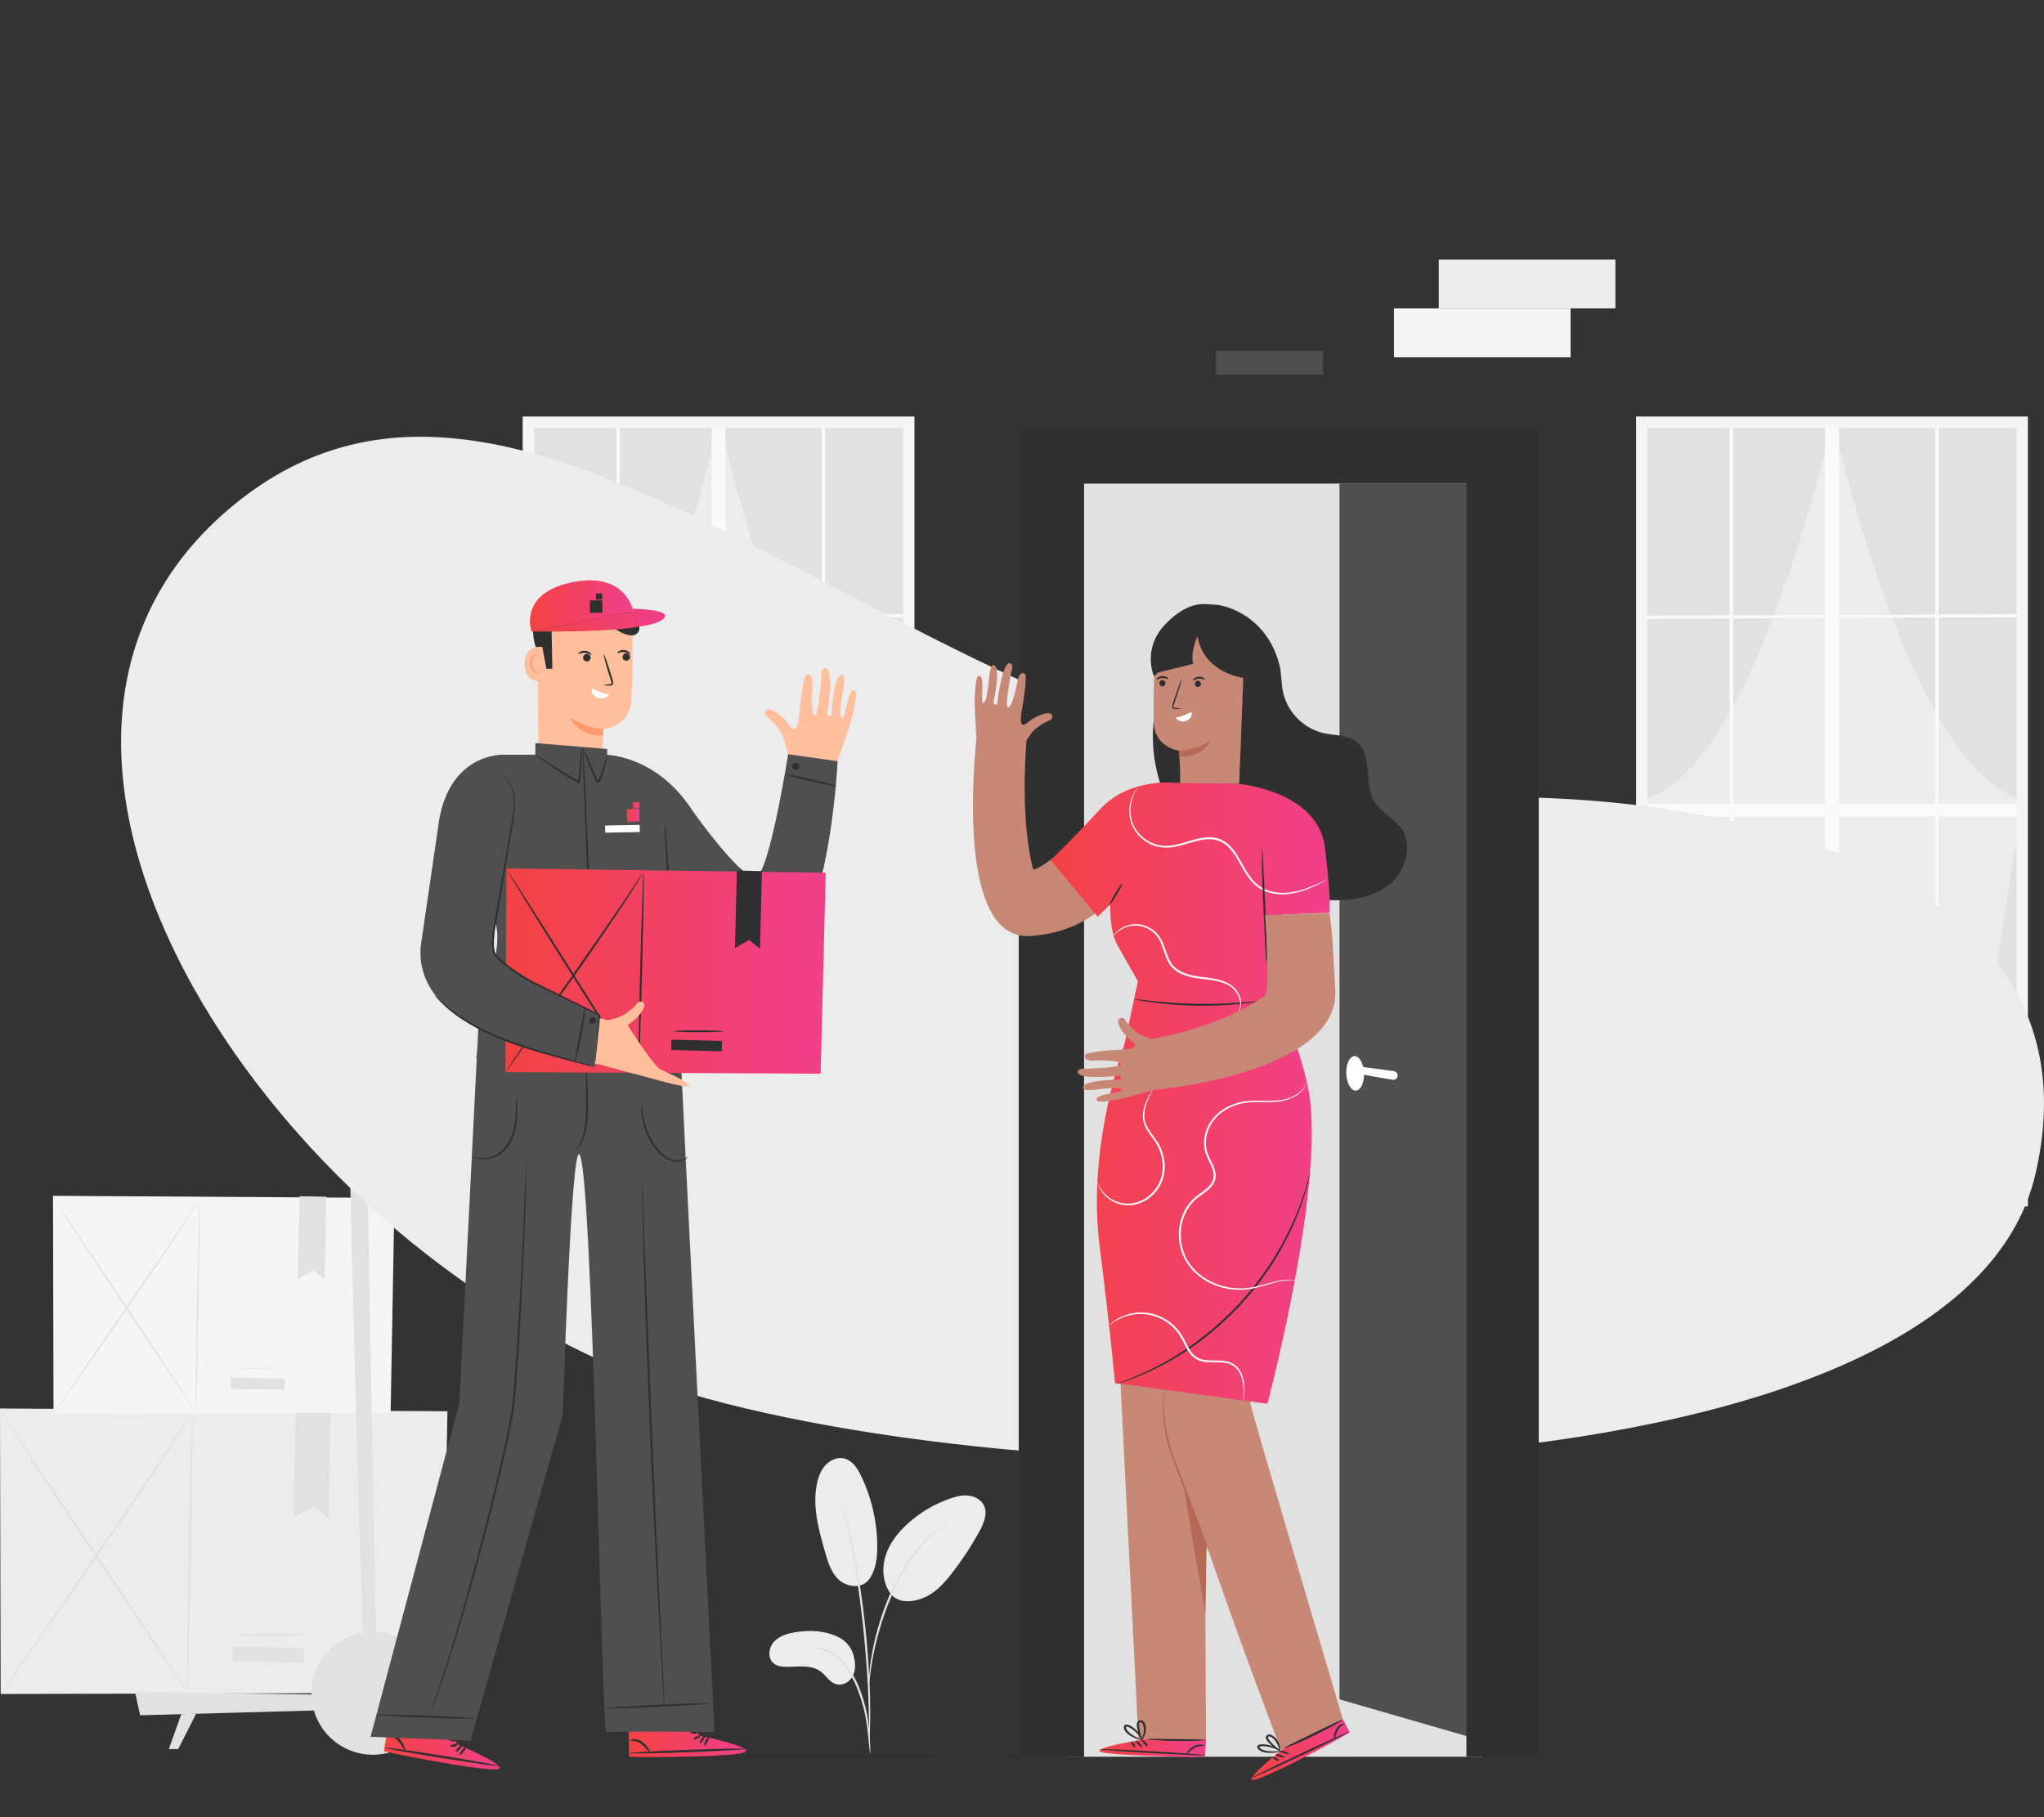 <svg width="441" height="392" viewBox="0 0 441 392" fill="none" xmlns="http://www.w3.org/2000/svg">
<rect x="0" y="0" width="441" height="392" fill="#333333" stroke="none"/>
<path d="M96.537 304.433L95.448 365.199L0.144 365.422L0 303.841L96.537 304.433Z" fill="#ECECEC"/>
<path d="M40.388 365.25C40.264 365.248 40.408 351.684 40.708 334.957C41.008 318.224 41.352 304.666 41.475 304.668C41.598 304.671 41.455 318.232 41.155 334.965C40.855 351.692 40.512 365.252 40.388 365.25Z" fill="#E1E1E1"/>
<path d="M0.145 365.42C0.132 365.411 0.266 365.191 0.532 364.781C0.823 364.341 1.217 363.746 1.712 362.999C2.779 361.428 4.284 359.218 6.132 356.501C9.919 351.006 15.11 343.473 20.844 335.151C26.591 326.811 31.759 319.24 35.446 313.725C37.289 310.967 38.753 308.717 39.761 307.161C40.241 306.404 40.623 305.802 40.905 305.357C41.171 304.947 41.316 304.736 41.33 304.744C41.343 304.751 41.224 304.978 40.983 305.404C40.718 305.861 40.36 306.476 39.909 307.252C38.945 308.84 37.521 311.118 35.709 313.899C32.089 319.463 26.96 327.065 21.212 335.405C15.468 343.743 10.211 351.254 6.392 356.681C4.495 359.365 2.951 361.547 1.854 363.098C1.331 363.826 0.915 364.404 0.606 364.832C0.317 365.226 0.158 365.429 0.145 365.42Z" fill="#E1E1E1"/>
<path d="M40.389 365.25C40.376 365.259 40.225 365.052 39.951 364.653C39.658 364.218 39.264 363.631 38.768 362.894C37.728 361.323 36.264 359.112 34.464 356.396C30.782 350.896 25.734 343.357 20.159 335.029C14.552 326.693 9.524 319.114 5.957 313.581C4.173 310.816 2.742 308.571 1.771 307.006C1.305 306.249 0.935 305.648 0.66 305.2C0.41 304.786 0.285 304.564 0.298 304.555C0.311 304.546 0.461 304.752 0.735 305.153C1.028 305.588 1.422 306.173 1.917 306.912C2.958 308.481 4.423 310.692 6.222 313.408C9.904 318.908 14.952 326.448 20.53 334.779C26.134 343.112 31.161 350.69 34.729 356.223C36.513 358.988 37.945 361.235 38.915 362.799C39.381 363.556 39.752 364.157 40.027 364.604C40.277 365.02 40.402 365.242 40.389 365.25Z" fill="#E1E1E1"/>
<path d="M50.215 358.368L65.514 358.643L65.57 355.508L50.271 355.233L50.215 358.368Z" fill="#E1E1E1"/>
<path d="M51.008 352.69C51.007 352.566 54.358 352.446 58.492 352.423C62.627 352.399 65.98 352.479 65.98 352.603C65.981 352.726 62.631 352.846 58.495 352.871C54.361 352.894 51.008 352.813 51.008 352.69Z" fill="#E1E1E1"/>
<path d="M71.348 304.085L70.928 327.543L67.627 324.919L63.344 327.407L63.764 303.95L71.348 304.085Z" fill="#E1E1E1"/>
<path d="M85.112 258.412L84.28 304.787L11.548 304.957L11.438 257.961L85.112 258.412Z" fill="#F5F5F5"/>
<path d="M42.253 304.826C42.158 304.825 42.267 294.472 42.496 281.707C42.726 268.937 42.987 258.59 43.081 258.593C43.176 258.594 43.066 268.944 42.838 281.713C42.609 294.478 42.347 304.828 42.253 304.826Z" fill="#E1E1E1"/>
<path d="M11.544 304.957C11.534 304.95 11.635 304.782 11.838 304.469C12.06 304.133 12.361 303.68 12.739 303.109C13.554 301.911 14.702 300.224 16.112 298.149C19.002 293.956 22.963 288.207 27.34 281.857C31.726 275.492 35.67 269.714 38.483 265.504C39.89 263.4 41.008 261.683 41.777 260.495C42.143 259.918 42.434 259.459 42.65 259.119C42.853 258.806 42.964 258.645 42.974 258.65C42.984 258.657 42.893 258.83 42.709 259.154C42.506 259.503 42.234 259.974 41.889 260.565C41.154 261.776 40.067 263.515 38.684 265.637C35.921 269.884 32.008 275.685 27.621 282.05C23.237 288.414 19.225 294.146 16.311 298.287C14.863 300.336 13.685 302.001 12.848 303.185C12.448 303.74 12.13 304.181 11.895 304.508C11.674 304.808 11.553 304.963 11.544 304.957Z" fill="#E1E1E1"/>
<path d="M42.257 304.826C42.247 304.832 42.132 304.675 41.922 304.37C41.699 304.038 41.399 303.591 41.021 303.027C40.227 301.829 39.109 300.141 37.735 298.069C34.925 293.871 31.073 288.118 26.818 281.762C22.54 275.401 18.703 269.617 15.979 265.395C14.618 263.284 13.526 261.569 12.785 260.376C12.429 259.798 12.147 259.339 11.937 258.999C11.746 258.682 11.651 258.512 11.661 258.505C11.671 258.499 11.786 258.656 11.995 258.962C12.217 259.294 12.519 259.741 12.897 260.304C13.69 261.503 14.809 263.189 16.182 265.263C18.992 269.459 22.845 275.213 27.102 281.572C31.378 287.93 35.215 293.714 37.937 297.936C39.299 300.046 40.391 301.762 41.132 302.955C41.488 303.533 41.771 303.992 41.981 304.333C42.172 304.65 42.267 304.819 42.257 304.826Z" fill="#E1E1E1"/>
<path d="M49.758 299.574L61.434 299.783L61.477 297.391L49.801 297.181L49.758 299.574Z" fill="#E1E1E1"/>
<path d="M50.359 295.24C50.359 295.146 52.916 295.054 56.071 295.036C59.227 295.018 61.786 295.08 61.786 295.174C61.787 295.268 59.23 295.359 56.074 295.378C52.919 295.396 50.359 295.334 50.359 295.24Z" fill="#ECECEC"/>
<path d="M70.398 258.148L70.076 276.049L67.558 274.047L64.289 275.945L64.61 258.043L70.398 258.148Z" fill="#E1E1E1"/>
<path d="M92.994 361.042C91.201 355.715 86.351 352.293 81.059 352.043L78.827 229.169H89.567V231.003H91.59V226.605H78.779H78.504H74.897C74.897 226.605 76.885 317.272 78.332 352.202C77.623 352.317 76.914 352.476 76.211 352.713C70.596 354.605 67.086 359.896 67.194 365.525L29.141 365.016L30.228 370.019L67.739 368.987C67.79 369.159 67.828 369.332 67.885 369.505C70.221 376.441 77.735 380.171 84.668 377.834C91.603 375.497 95.33 367.979 92.994 361.042Z" fill="#E1E1E1"/>
<path d="M36.426 377.307H38.441L42.319 369.686L39.112 369.775L36.426 377.307Z" fill="#E1E1E1"/>
<path d="M348.529 66.537H310.422V56H348.529V66.537Z" fill="#ECECEC"/>
<path d="M99.838 136.035H61.73V125.498H99.838V136.035Z" fill="#ECECEC"/>
<path d="M381.107 289.607H343V279.07H381.107V289.607Z" fill="#ECECEC"/>
<path d="M338.857 77.074H300.75V66.537H338.857V77.074Z" fill="#F5F5F5"/>
<path d="M83.787 148.264H45.68V137.726H83.787V148.264Z" fill="#F5F5F5"/>
<path d="M356.853 300.48H329.477V289.943H356.853V300.48Z" fill="#F5F5F5"/>
<path d="M196.085 259.021H113.992V91.067H196.085V259.021Z" fill="#ECECEC"/>
<path d="M155.038 91.067C155.038 91.067 138.207 167.257 113.992 172.462C113.992 172.462 123.775 225.903 124.662 259.021H113.992V91.067H155.038Z" fill="#E1E1E1"/>
<path d="M155.32 91.067C155.32 91.067 172.151 167.257 196.366 172.462C196.366 172.462 186.583 225.903 185.696 259.021H196.366V91.067H155.32Z" fill="#E1E1E1"/>
<path d="M156.536 259.021H153.543V90.748H156.536V259.021Z" fill="#FAFAFA"/>
<path d="M133.717 259.021H132.98V90.748H133.717V259.021Z" fill="#FAFAFA"/>
<path d="M178.03 259.021H177.293V90.748H178.03V259.021Z" fill="#FAFAFA"/>
<path d="M196.084 132.473V133.147L113.992 133.484V132.811L196.084 132.473Z" fill="#FAFAFA"/>
<path d="M196.084 216.033V216.693L113.992 217.023V216.363L196.084 216.033Z" fill="#FAFAFA"/>
<path d="M196.085 176.158H113.992V173.357H196.085V176.158Z" fill="#FAFAFA"/>
<path d="M115.208 257.803H194.866V92.284H115.208V257.803ZM197.3 260.238H112.773V89.849H197.3V260.238Z" fill="#F5F5F5"/>
<path d="M436.303 259.021H354.211V91.067H436.303V259.021Z" fill="#ECECEC"/>
<path d="M395.257 91.067C395.257 91.067 378.425 167.257 354.211 172.462C354.211 172.462 363.994 225.903 364.88 259.021H354.211V91.067H395.257Z" fill="#E1E1E1"/>
<path d="M395.535 91.067C395.535 91.067 412.366 167.257 436.581 172.462C436.581 172.462 426.798 225.903 425.912 259.021H436.581V91.067H395.535Z" fill="#E1E1E1"/>
<path d="M396.758 259.021H393.766V90.748H396.758V259.021Z" fill="#FAFAFA"/>
<path d="M373.932 259.021H373.195V90.748H373.932V259.021Z" fill="#FAFAFA"/>
<path d="M418.252 259.021H417.516V90.748H418.252V259.021Z" fill="#FAFAFA"/>
<path d="M436.303 132.473V133.147L354.211 133.484V132.811L436.303 132.473Z" fill="#FAFAFA"/>
<path d="M436.303 216.033V216.693L354.211 217.023V216.363L436.303 216.033Z" fill="#FAFAFA"/>
<path d="M436.303 176.158H354.211V173.357H436.303V176.158Z" fill="#FAFAFA"/>
<path d="M355.431 257.803H435.088V92.284H355.431V257.803ZM437.522 260.238H352.996V89.849H437.522V260.238Z" fill="#F5F5F5"/>
<path d="M181.049 353.241C178.182 351.76 174.805 351.567 171.622 352.094C169.911 352.378 168.128 352.888 166.965 354.174C165.8 355.459 165.58 357.722 166.916 358.826C167.712 359.483 168.821 359.583 169.853 359.572C172.345 359.542 175.11 359.103 177.102 360.603C178.237 361.459 178.993 362.882 180.352 363.304C181.68 363.715 183.18 362.931 183.884 361.73C184.588 360.53 184.613 359.031 184.284 357.679C184.284 357.679 183.938 354.731 181.049 353.241Z" fill="#ECECEC"/>
<path d="M187.618 340.552C185.864 343.057 182.457 342.227 180.876 340.698C179.296 339.169 178.628 336.952 178.02 334.838C176.631 330.009 175.23 324.942 176.263 320.024C176.572 318.553 177.122 317.088 178.154 315.996C179.187 314.905 180.775 314.257 182.227 314.641C183.946 315.095 185.013 316.778 185.785 318.38C188.054 323.088 189.256 328.308 189.274 333.535C189.282 335.976 188.994 338.536 187.618 340.552Z" fill="#ECECEC"/>
<path d="M192.436 344.146C190.533 341.886 190.171 338.588 191.018 335.756C191.865 332.925 193.779 330.516 195.985 328.549C198.571 326.242 201.611 324.448 204.879 323.298C206.165 322.846 207.522 322.489 208.879 322.618C210.236 322.749 211.603 323.442 212.235 324.65C213.172 326.437 212.274 328.602 211.303 330.37C209.593 333.484 207.638 336.463 205.462 339.27C203.711 341.528 201.705 343.757 199.037 344.776C196.369 345.797 193.597 345.678 192.182 343.826" fill="#ECECEC"/>
<path d="M187.736 378.348C187.703 378.35 187.65 377.944 187.578 377.209C187.497 376.38 187.396 375.34 187.275 374.102C187.131 372.794 186.94 371.239 186.576 369.544C186.214 367.854 185.648 366.023 184.921 364.166C184.168 362.319 183.249 360.641 182.175 359.299C181.109 357.95 179.869 356.974 178.704 356.412C177.543 355.838 176.501 355.605 175.781 355.501C175.056 355.427 174.648 355.369 174.648 355.337C174.648 355.304 175.056 355.299 175.801 355.319C176.541 355.368 177.625 355.556 178.849 356.112C180.077 356.658 181.393 357.649 182.511 359.024C183.638 360.395 184.59 362.11 185.357 363.99C186.096 365.88 186.654 367.731 187.001 369.457C187.346 371.18 187.502 372.753 187.606 374.072C187.704 375.391 187.742 376.46 187.76 377.198C187.777 377.937 187.768 378.346 187.736 378.348Z" fill="#E1E1E1"/>
<path d="M187.517 375.957C187.501 375.956 187.491 375.774 187.486 375.428C187.487 375.031 187.489 374.531 187.49 373.918C187.494 372.606 187.494 370.709 187.423 368.366C187.308 363.682 186.905 357.213 186.126 350.103C185.341 342.992 184.301 336.595 183.354 332.005C183.129 330.854 182.903 329.819 182.691 328.913C182.488 328.005 182.316 327.221 182.148 326.586C182.006 325.99 181.888 325.504 181.795 325.118C181.72 324.781 181.688 324.601 181.703 324.597C181.719 324.592 181.782 324.763 181.887 325.093C182.002 325.472 182.147 325.951 182.325 326.54C182.52 327.168 182.719 327.946 182.946 328.851C183.184 329.754 183.432 330.787 183.678 331.935C184.711 336.52 185.806 342.924 186.592 350.052C187.373 357.176 187.724 363.663 187.755 368.361C187.783 370.709 187.734 372.61 187.673 373.922C187.636 374.536 187.606 375.036 187.581 375.433C187.555 375.777 187.533 375.958 187.517 375.957Z" fill="#E1E1E1"/>
<path d="M187.486 363.445C187.454 363.444 187.459 362.884 187.497 361.868C187.555 360.854 187.695 359.388 187.98 357.592C188.282 355.801 188.706 353.674 189.37 351.362C190.002 349.044 190.87 346.539 191.973 343.991C194.133 338.866 197.067 334.675 199.62 332.079C200.218 331.391 200.885 330.893 201.418 330.407C201.694 330.174 201.938 329.94 202.187 329.757C202.437 329.584 202.669 329.424 202.885 329.275C203.724 328.7 204.195 328.397 204.213 328.424C204.288 328.527 202.331 329.679 199.86 332.309C197.399 334.934 194.547 339.096 192.404 344.179C191.311 346.704 190.437 349.185 189.786 351.482C189.103 353.77 188.65 355.875 188.307 357.649C187.982 359.427 187.793 360.877 187.679 361.882C187.586 362.888 187.518 363.447 187.486 363.445Z" fill="#E1E1E1"/>
<path d="M49.376 109.817C117.327 52.039 203.819 173.458 320.761 171.973C376.31 171.267 453.975 189.351 439.151 253.278C422.693 324.253 231.976 325.033 148.644 300.6C65.311 276.169 -14.715 164.314 49.376 109.817Z" fill="#ECECEC"/>
<path d="M424.827 378.965C424.827 379.082 333.08 379.176 219.931 379.176C106.743 379.176 15.016 379.082 15.016 378.965C15.016 378.848 106.743 378.753 219.931 378.753C333.08 378.753 424.827 378.848 424.827 378.965Z" fill="#303030"/>
<path d="M98.386 376.149L99.708 367.882L84.92 365.414L82.82 377.755L83.728 377.969C87.769 378.887 104.385 382.072 107.256 381.663C110.459 381.206 98.386 376.149 98.386 376.149Z" fill="url(#paint0_linear_1236_4077)"/>
<path d="M107.723 380.962C107.701 381.101 102.145 380.328 95.316 379.234C88.484 378.14 82.966 377.141 82.988 377.002C83.01 376.863 88.565 377.636 95.397 378.731C102.226 379.824 107.745 380.824 107.723 380.962Z" fill="#303030"/>
<path d="M98.377 377.878C98.266 377.794 98.439 377.375 98.826 376.995C99.213 376.613 99.636 376.446 99.717 376.559C99.801 376.675 99.54 377.006 99.184 377.358C98.826 377.708 98.49 377.963 98.377 377.878Z" fill="#303030"/>
<path d="M99.229 378.574C99.108 378.506 99.253 378.026 99.627 377.559C99.999 377.088 100.434 376.839 100.528 376.941C100.624 377.046 100.371 377.438 100.025 377.876C99.677 378.31 99.352 378.646 99.229 378.574Z" fill="#303030"/>
<path d="M87.458 377.662C87.394 377.692 87.208 377.441 86.946 377.025C86.682 376.613 86.342 376.035 85.856 375.516C85.375 374.999 84.805 374.687 84.366 374.559C83.926 374.427 83.619 374.45 83.606 374.373C83.588 374.315 83.897 374.153 84.435 374.205C84.966 374.254 85.678 374.572 86.227 375.166C86.774 375.754 87.079 376.399 87.268 376.862C87.452 377.328 87.521 377.631 87.458 377.662Z" fill="#303030"/>
<path d="M98.666 376.331C98.72 376.459 98.421 376.706 97.973 376.793C97.525 376.882 97.155 376.766 97.156 376.627C97.157 376.484 97.483 376.372 97.874 376.294C98.267 376.216 98.613 376.199 98.666 376.331Z" fill="#303030"/>
<path d="M98.564 375.495C98.555 375.636 98.142 375.691 97.64 375.618C97.14 375.545 96.76 375.374 96.791 375.237C96.823 375.099 97.236 375.044 97.715 375.114C98.192 375.184 98.573 375.355 98.564 375.495Z" fill="#303030"/>
<path d="M150.713 374.365L150.404 366L135.418 366.454L135.756 378.967L136.687 379.002C140.83 379.116 157.747 379.01 160.485 378.05C163.538 376.98 150.713 374.365 150.713 374.365Z" fill="url(#paint1_linear_1236_4077)"/>
<path d="M160.811 377.27C160.816 377.41 155.216 377.731 148.304 377.987C141.39 378.242 135.783 378.335 135.777 378.194C135.772 378.054 141.371 377.732 148.285 377.477C155.198 377.222 160.805 377.129 160.811 377.27Z" fill="#303030"/>
<path d="M151.04 376.062C150.914 376.002 151.003 375.557 151.309 375.109C151.614 374.659 151.997 374.414 152.098 374.508C152.203 374.605 152.011 374.981 151.73 375.396C151.448 375.809 151.167 376.125 151.04 376.062Z" fill="#303030"/>
<path d="M152.016 376.578C151.883 376.534 151.932 376.036 152.208 375.504C152.481 374.97 152.86 374.642 152.972 374.724C153.088 374.808 152.915 375.242 152.661 375.738C152.404 376.232 152.15 376.625 152.016 376.578Z" fill="#303030"/>
<path d="M140.287 377.973C140.23 378.016 139.999 377.805 139.661 377.449C139.322 377.095 138.875 376.594 138.299 376.18C137.727 375.765 137.107 375.571 136.651 375.531C136.194 375.487 135.898 375.569 135.869 375.496C135.841 375.443 136.111 375.223 136.65 375.171C137.181 375.114 137.94 375.289 138.594 375.765C139.245 376.235 139.67 376.809 139.944 377.225C140.215 377.647 140.342 377.932 140.287 377.973Z" fill="#303030"/>
<path d="M151.027 374.488C151.104 374.604 150.858 374.904 150.436 375.076C150.014 375.25 149.628 375.209 149.603 375.073C149.576 374.933 149.873 374.759 150.243 374.605C150.613 374.453 150.948 374.37 151.027 374.488Z" fill="#303030"/>
<path d="M150.762 373.689C150.781 373.828 150.386 373.963 149.881 373.988C149.375 374.013 148.969 373.92 148.973 373.779C148.978 373.638 149.373 373.504 149.855 373.48C150.338 373.456 150.743 373.549 150.762 373.689Z" fill="#303030"/>
<path d="M171.036 166.189L170.194 163.465C170.194 163.465 169.948 161.743 168.871 158.86C168.591 158.113 168.182 157.419 167.672 156.802C167.054 156.054 166.194 155.093 165.564 154.709C164.785 154.235 164.959 153.069 165.773 153.001C166.586 152.934 168.764 154.188 170.435 156.615C172.107 159.042 172.419 154.468 172.563 152.805C172.707 151.141 173.391 146.02 173.935 145.672C174.734 145.163 175.445 145.944 175.263 147.601C175.08 149.278 174.886 154.275 175.764 154.331C176.629 154.386 177.245 145.904 177.245 145.904C177.245 145.904 177.085 144.062 178.101 144.093C179.935 144.149 178.619 153.1 178.473 153.949C178.372 154.539 179.325 154.635 179.401 153.994C179.478 153.336 179.819 145.513 181.686 145.552C183.119 145.581 180.672 152.928 181.498 154.613C182.324 156.297 182.786 148.837 184.155 148.922C184.664 148.954 185.042 149.049 184.162 153.279C183.26 157.611 178.908 168.898 178.908 168.898L170.939 166.049" fill="#FFBF9D"/>
<path d="M116.215 163.949L129.7 164.947C129.881 163.386 130.143 157.321 130.143 157.321C130.143 157.321 135.774 156.797 136.187 151.221C136.6 145.646 136.424 132.773 136.424 132.773C130.139 129.598 122.628 130.075 116.796 134.02L115.93 134.605L116.215 163.949Z" fill="#FFBF9D"/>
<path d="M134.55 142.286C134.238 141.965 134.244 141.451 134.566 141.138C134.886 140.825 135.4 140.831 135.712 141.153C136.026 141.474 136.019 141.987 135.698 142.301C135.377 142.613 134.864 142.608 134.55 142.286Z" fill="#303030"/>
<path d="M135.98 141.093C135.887 141.184 135.365 140.73 134.597 140.679C133.831 140.616 133.247 140.99 133.168 140.886C133.129 140.839 133.228 140.67 133.482 140.501C133.732 140.331 134.154 140.179 134.632 140.214C135.11 140.25 135.504 140.462 135.726 140.666C135.953 140.872 136.025 141.054 135.98 141.093Z" fill="#303030"/>
<path d="M127.083 141.217C127.45 141.475 127.537 141.982 127.28 142.349C127.022 142.715 126.516 142.804 126.15 142.545C125.783 142.287 125.694 141.781 125.953 141.414C126.211 141.047 126.716 140.96 127.083 141.217Z" fill="#303030"/>
<path d="M127.593 141.256C127.5 141.347 126.978 140.892 126.211 140.841C125.444 140.778 124.86 141.152 124.782 141.049C124.743 141.001 124.841 140.833 125.096 140.663C125.346 140.493 125.767 140.341 126.245 140.376C126.724 140.412 127.117 140.625 127.339 140.829C127.567 141.034 127.639 141.216 127.593 141.256Z" fill="#303030"/>
<path d="M130.285 147.787C130.284 147.729 130.765 147.664 131.544 147.605C131.745 147.596 131.91 147.562 131.934 147.45C131.979 147.328 131.913 147.107 131.826 146.862C131.661 146.343 131.492 145.815 131.316 145.262C130.613 142.985 130.135 141.113 130.247 141.078C130.359 141.044 131.017 142.861 131.719 145.137C131.885 145.694 132.043 146.225 132.198 146.746C132.258 146.984 132.381 147.263 132.257 147.584C132.192 147.745 132.029 147.855 131.895 147.881C131.762 147.913 131.648 147.906 131.552 147.905C130.771 147.886 130.287 147.846 130.285 147.787Z" fill="#303030"/>
<path d="M127.737 148.481C126.966 147.955 129.868 149.788 131.437 149.808C131.437 149.808 130.452 151.187 128.88 150.499C127.248 149.785 127.737 148.481 127.737 148.481Z" fill="white"/>
<path d="M130.159 157.24C130.159 157.24 126.617 157.309 123.016 154.724C123.016 154.724 124.487 158.846 130.083 158.687L130.159 157.24Z" fill="#FF9A6C"/>
<path d="M116.01 140.299L116.688 144.299L119.172 144.251L119.012 135.918C119.012 135.918 128.862 136.675 129.989 132.732C129.989 132.732 132.883 137.092 136.502 137.073C136.502 137.073 139.656 136.752 136.654 132.363C132.032 125.604 115.577 131.034 115.577 131.034C115.577 131.034 115.018 132.398 114.98 134.867C114.912 139.152 116.01 140.299 116.01 140.299Z" fill="#303030"/>
<path d="M114.69 136.234L136.644 131.879C136.644 131.879 135.082 123.099 123.24 125.65C111.709 128.134 114.69 136.234 114.69 136.234Z" fill="url(#paint2_linear_1236_4077)"/>
<path d="M114.695 136.236C115.002 136.175 141.523 136.8 143.413 133.13C144.315 131.378 136.471 131.33 136.471 131.33L136.649 131.88L114.695 136.236Z" fill="url(#paint3_linear_1236_4077)"/>
<g opacity="0.2">
<g opacity="0.2">
<path opacity="0.2" d="M114.703 136.236C115.01 136.175 141.531 136.8 143.421 133.13C144.323 131.378 136.478 131.33 136.478 131.33L136.657 131.88L114.703 136.236Z" fill="#303030"/>
</g>
</g>
<path d="M116.998 139.558C116.877 139.513 112.86 138.99 113.24 143.736C113.619 148.481 118.284 146.528 118.282 146.392C118.279 146.255 116.998 139.558 116.998 139.558Z" fill="#FFBF9D"/>
<path d="M116.698 144.841C116.676 144.827 116.62 144.906 116.486 144.981C116.354 145.054 116.124 145.115 115.869 145.043C115.353 144.9 114.868 144.137 114.776 143.284C114.73 142.853 114.787 142.434 114.913 142.081C115.03 141.723 115.235 141.462 115.484 141.397C115.73 141.319 115.921 141.456 115.989 141.585C116.064 141.712 116.041 141.81 116.067 141.815C116.081 141.827 116.162 141.728 116.108 141.534C116.082 141.442 116.017 141.335 115.898 141.253C115.777 141.169 115.605 141.135 115.431 141.168C115.068 141.223 114.765 141.585 114.627 141.973C114.468 142.363 114.394 142.835 114.446 143.319C114.553 144.273 115.114 145.128 115.815 145.271C116.156 145.331 116.427 145.209 116.561 145.085C116.698 144.956 116.715 144.848 116.698 144.841Z" fill="#FF9A6C"/>
<path d="M129.98 132.168L127.293 132.219L127.242 129.531L129.929 129.48L129.98 132.168Z" fill="#303030"/>
<path d="M129.931 129.335L128.588 129.361L128.562 128.018L129.905 127.992L129.931 129.335Z" fill="#303030"/>
<path d="M170.042 162.698C170.042 162.698 165.899 189.102 162.975 189.241C159.639 189.399 149.384 174.845 149.384 174.845L149.383 174.846C142.823 164.712 134.158 163.073 131.001 162.822L131.021 161.57L115.504 160.298C115.504 160.298 115.529 161.634 115.494 162.8L108.627 162.809C108.627 162.809 96.32 162.247 94.475 178.783L103.323 185.78L106.949 199.282C108.055 203.403 106.369 208.664 104.515 217.909C103.803 217.74 103.406 217.646 103.406 217.646L102.936 226.96C102.872 227.398 102.808 227.839 102.745 228.291L102.869 228.29L99.116 302.649L79.949 374.67L101.526 375.477L121.423 305.207C121.423 305.207 123.147 249.026 124.899 248.992C127.849 248.935 129.733 373.968 130.858 373.688C131.985 373.407 154.151 373.632 154.151 373.632C154.151 373.632 146.812 227.965 146.865 227.961L144.962 200.387L144.239 192.416C148.451 198.342 156.402 207.597 164.917 207.433C178.769 207.165 180.715 164.203 180.715 164.203L170.042 162.698Z" fill="#4F4F4F"/>
<path d="M124.106 248.434C124.039 248.384 124.77 247.6 125.392 246.038C126.04 244.489 126.411 242.172 126.439 239.595C126.435 237.069 126.432 234.785 126.428 232.968C126.439 231.27 126.475 230.219 126.533 230.218C126.591 230.218 126.661 231.266 126.727 232.963C126.779 234.663 126.886 237 126.862 239.604C126.833 240.906 126.739 242.151 126.536 243.268C126.333 244.386 126.023 245.371 125.667 246.155C125.324 246.948 124.908 247.516 124.626 247.901C124.311 248.265 124.128 248.453 124.106 248.434Z" fill="#303030"/>
<path d="M111.375 236.634C111.404 236.634 111.443 236.905 111.488 237.397C111.531 237.89 111.58 238.604 111.597 239.491C111.613 241.237 111.55 243.811 110.245 246.273C109.595 247.486 108.693 248.503 107.669 249.142C106.646 249.784 105.564 250.056 104.662 250.09C103.754 250.121 103.029 249.932 102.57 249.73C102.109 249.528 101.896 249.343 101.907 249.327C101.932 249.236 102.9 249.928 104.644 249.792C105.497 249.722 106.51 249.434 107.458 248.815C108.406 248.199 109.252 247.232 109.873 246.073C111.122 243.723 111.239 241.224 111.299 239.49C111.332 237.732 111.308 236.636 111.375 236.634Z" fill="#303030"/>
<path d="M148.42 249.566C148.436 249.58 148.287 249.805 147.887 250.071C147.489 250.329 146.813 250.598 145.947 250.577C145.082 250.577 144.063 250.217 143.162 249.539C142.25 248.865 141.438 247.925 140.721 246.86C139.274 244.715 138.654 242.401 138.478 240.74C138.388 239.905 138.399 239.224 138.424 238.758C138.462 238.29 138.502 238.035 138.531 238.038C138.605 238.04 138.53 239.072 138.774 240.701C139.022 242.317 139.67 244.546 141.071 246.625C141.767 247.658 142.55 248.577 143.395 249.228C144.239 249.884 145.159 250.241 145.96 250.279C146.763 250.335 147.405 250.129 147.806 249.928C148.208 249.72 148.395 249.539 148.42 249.566Z" fill="#303030"/>
<path d="M102.515 370.696C102.511 370.813 97.729 370.734 91.834 370.52C85.939 370.306 81.163 370.037 81.168 369.921C81.172 369.804 85.953 369.883 91.85 370.098C97.743 370.311 102.519 370.579 102.515 370.696Z" fill="#303030"/>
<path d="M153.376 367.447C153.378 367.475 153.059 367.518 152.479 367.57C151.807 367.62 150.987 367.68 150.021 367.75C147.945 367.884 145.074 368.039 141.902 368.186C138.728 368.332 135.855 368.44 133.775 368.497C132.807 368.514 131.985 368.531 131.311 368.543C130.729 368.544 130.407 368.531 130.406 368.502C130.405 368.473 130.726 368.431 131.307 368.378C131.978 368.329 132.799 368.269 133.765 368.199C135.842 368.065 138.711 367.909 141.882 367.763C145.052 367.617 147.923 367.509 150.003 367.452C150.972 367.434 151.794 367.418 152.468 367.406C153.051 367.405 153.374 367.418 153.376 367.447Z" fill="#303030"/>
<path d="M113.571 250.152C113.578 250.152 113.583 250.26 113.584 250.47C113.583 250.701 113.581 251.01 113.579 251.403C113.565 252.246 113.543 253.45 113.516 254.99C113.448 258.104 113.304 262.611 113.078 268.176C112.849 273.741 112.54 280.367 112.104 287.719C111.883 291.396 111.641 295.254 111.313 299.25C111.141 301.246 110.984 303.287 110.635 305.338C110.293 307.387 109.849 309.439 109.406 311.52C105.705 328.125 101.546 342.956 98.301 353.613C96.684 358.945 95.218 363.21 94.195 366.152C93.661 367.596 93.245 368.726 92.952 369.517C92.811 369.885 92.7 370.173 92.617 370.388C92.54 370.584 92.496 370.682 92.489 370.68C92.483 370.677 92.513 370.573 92.577 370.373C92.65 370.154 92.747 369.861 92.872 369.488C93.146 368.691 93.538 367.552 94.039 366.097C95.014 363.141 96.435 358.865 98.015 353.526C101.185 342.855 105.296 328.016 108.993 311.43C109.435 309.355 109.88 307.303 110.22 305.27C110.567 303.241 110.725 301.21 110.9 299.215C111.233 295.226 111.483 291.37 111.715 287.696C112.173 280.348 112.513 273.725 112.779 268.163C113.02 262.616 113.216 258.119 113.351 254.984C113.413 253.447 113.461 252.243 113.494 251.4C113.514 251.007 113.529 250.699 113.54 250.469C113.553 250.259 113.563 250.151 113.571 250.152Z" fill="#303030"/>
<path d="M143.349 367.99C143.341 367.99 143.329 367.891 143.311 367.698C143.294 367.483 143.271 367.198 143.242 366.837C143.19 366.055 143.114 364.944 143.019 363.527C142.847 360.624 142.601 356.469 142.298 351.344C141.72 341.055 141 326.838 140.333 311.129C139.665 295.415 139.175 281.187 138.861 270.887C138.72 265.755 138.606 261.594 138.526 258.689C138.497 257.268 138.475 256.155 138.46 255.372C138.457 255.009 138.455 254.724 138.453 254.509C138.454 254.314 138.458 254.214 138.465 254.214C138.473 254.213 138.483 254.313 138.496 254.507C138.508 254.722 138.525 255.008 138.545 255.368C138.579 256.152 138.628 257.263 138.69 258.683C138.802 261.587 138.963 265.746 139.16 270.877C139.569 281.194 140.133 295.408 140.756 311.111C141.422 326.818 142.095 341.037 142.596 351.329C142.843 356.456 143.044 360.614 143.183 363.517C143.245 364.937 143.294 366.049 143.327 366.833C143.338 367.195 143.347 367.48 143.354 367.696C143.358 367.89 143.356 367.989 143.349 367.99Z" fill="#303030"/>
<path d="M125.53 161.119C125.58 161.123 125.583 161.941 125.549 163.303C125.497 164.663 125.463 166.579 125.019 168.736L124.964 169.002L124.721 168.874C124.206 168.603 123.672 168.316 123.139 168.003C120.883 166.686 118.968 165.314 117.555 164.372C116.148 163.419 115.26 162.855 115.29 162.802C115.317 162.754 116.263 163.228 117.717 164.12C119.177 165.003 121.118 166.334 123.352 167.637C123.88 167.947 124.405 168.234 124.913 168.507L124.615 168.645C125.064 166.55 125.156 164.639 125.28 163.289C125.387 161.932 125.478 161.116 125.53 161.119Z" fill="#303030"/>
<path d="M131.05 162.924C131.108 162.944 130.896 163.705 130.607 164.948C130.456 165.568 130.295 166.315 130.027 167.133C129.893 167.54 129.729 167.961 129.531 168.387C129.469 168.51 129.397 168.638 129.24 168.743C129.086 168.866 128.78 168.828 128.658 168.675C128.428 168.393 128.412 168.19 128.296 167.963C127.542 166.162 126.879 164.523 126.419 163.328C125.961 162.133 125.703 161.384 125.757 161.361C125.811 161.339 126.165 162.047 126.695 163.212C127.226 164.377 127.931 165.999 128.686 167.799C128.782 168.007 128.875 168.296 128.955 168.378C128.994 168.408 128.978 168.403 129.018 168.388C129.059 168.366 129.119 168.289 129.157 168.208C129.353 167.803 129.519 167.398 129.66 167.005C129.939 166.221 130.131 165.484 130.318 164.87C130.684 163.639 130.998 162.905 131.05 162.924Z" fill="#303030"/>
<path d="M128.135 218.398C128.12 218.399 128.098 218.2 128.068 217.818C128.04 217.396 128.004 216.842 127.959 216.151C127.881 214.655 127.771 212.572 127.637 210.018C127.404 204.796 127.085 197.661 126.733 189.778C126.428 181.891 126.154 174.753 125.953 169.529C125.874 166.974 125.81 164.889 125.765 163.392C125.752 162.701 125.742 162.145 125.735 161.722C125.733 161.34 125.738 161.14 125.753 161.139C125.768 161.138 125.79 161.338 125.819 161.718C125.847 162.141 125.884 162.695 125.929 163.384C126.007 164.881 126.117 166.964 126.251 169.517C126.484 174.74 126.803 181.876 127.155 189.762C127.459 197.646 127.734 204.783 127.935 210.008C128.014 212.564 128.077 214.648 128.124 216.145C128.136 216.837 128.146 217.392 128.153 217.816C128.155 218.197 128.15 218.398 128.135 218.398Z" fill="#303030"/>
<path d="M130.585 179.627L138.038 179.483L138.008 177.944L130.555 178.088L130.585 179.627Z" fill="white"/>
<path d="M145.111 203.133C144.994 203.141 144.523 197.498 144.057 190.532C143.591 183.563 143.308 177.91 143.425 177.902C143.541 177.895 144.013 183.535 144.479 190.504C144.944 197.47 145.228 203.125 145.111 203.133Z" fill="#303030"/>
<path d="M180.494 169.567C180.468 169.681 177.963 169.204 174.899 168.503C171.835 167.801 169.373 167.14 169.399 167.026C169.425 166.912 171.929 167.389 174.994 168.09C178.057 168.792 180.52 169.454 180.494 169.567Z" fill="#303030"/>
<path d="M171.658 164.575C172.078 164.567 172.424 164.901 172.432 165.32C172.44 165.74 172.106 166.085 171.688 166.094C171.269 166.102 170.922 165.769 170.914 165.349C170.906 164.93 171.239 164.584 171.658 164.575Z" fill="#303030"/>
<path d="M137.997 177.183L135.31 177.234L135.258 174.547L137.945 174.495L137.997 177.183Z" fill="url(#paint4_linear_1236_4077)"/>
<path d="M137.939 174.353L136.596 174.379L136.57 173.035L137.913 173.009L137.939 174.353Z" fill="url(#paint5_linear_1236_4077)"/>
<path d="M178.151 188.267L177.052 231.617L109.055 231.272L109.277 187.336L178.151 188.267Z" fill="url(#paint6_linear_1236_4077)"/>
<path d="M137.766 231.363C137.649 231.36 137.8 221.683 138.103 209.75C138.405 197.814 138.745 188.143 138.862 188.145C138.978 188.148 138.828 197.824 138.525 209.761C138.222 221.693 137.883 231.367 137.766 231.363Z" fill="#303030"/>
<path d="M109.052 231.273C109.04 231.265 109.134 231.107 109.322 230.814C109.54 230.486 109.819 230.065 110.166 229.542C110.945 228.408 112.023 226.839 113.34 224.92C116.079 221.001 119.813 215.659 123.938 209.757C128.081 203.837 131.814 198.466 134.48 194.555C135.814 192.601 136.875 191.007 137.607 189.905C137.95 189.381 138.227 188.958 138.441 188.63C138.636 188.34 138.744 188.192 138.756 188.199C138.769 188.207 138.685 188.37 138.514 188.674C138.316 189.014 138.062 189.451 137.746 189.993C137.055 191.124 136.032 192.744 134.729 194.722C132.124 198.679 128.428 204.079 124.284 209.999C120.141 215.918 116.345 221.246 113.585 225.092C112.221 226.98 111.106 228.522 110.3 229.637C109.927 230.14 109.626 230.546 109.392 230.862C109.181 231.14 109.064 231.282 109.052 231.273Z" fill="#303030"/>
<path d="M137.094 231.711C136.995 231.773 130.735 222.004 123.112 209.892C115.486 197.778 109.387 187.909 109.486 187.848C109.585 187.785 115.844 197.553 123.469 209.668C131.092 221.779 137.193 231.649 137.094 231.711Z" fill="#303030"/>
<path d="M144.812 226.506L155.727 226.783L155.784 224.547L144.869 224.27L144.812 226.506Z" fill="#303030"/>
<path d="M145.406 222.46C145.406 222.342 147.798 222.252 150.748 222.257C153.699 222.261 156.089 222.36 156.089 222.477C156.089 222.593 153.698 222.684 150.747 222.68C147.798 222.675 145.406 222.576 145.406 222.46Z" fill="#303030"/>
<path d="M164.397 187.919L163.973 204.652L161.632 202.763L158.562 204.515L158.987 187.782L164.397 187.919Z" fill="#303030"/>
<path d="M107.903 183.5C107.903 183.5 104.605 206.511 106.164 207.822C114.8 215.086 126.798 218.899 131.094 220.096C131.717 219.947 132.453 219.749 133.296 219.482C134.025 219.251 134.707 218.891 135.316 218.429C136.055 217.869 137.008 217.085 137.395 216.495C137.875 215.763 138.994 215.996 139.035 216.79C139.076 217.583 137.802 219.633 135.413 221.125C135.413 221.125 140.916 229.981 142.668 230.776C144.42 231.573 149.439 233.837 148.593 234.271C147.747 234.707 141.632 232.926 141.632 232.926L129.248 229.614C129.248 229.614 88.284 223.189 91.013 204.387C92.687 192.864 94.51 182.478 95.172 179.852L107.903 183.5Z" fill="#FFBF9D"/>
<path d="M94.477 178.783L90.802 203.886C89.952 211.618 95.127 217.755 102.093 221.209C112.694 226.463 128.429 230.21 128.297 230.185C128.083 230.146 129.361 218.981 129.361 218.981C129.361 218.981 107.301 209.419 106.61 205.313C105.918 201.206 109.415 184.031 109.415 184.031L94.477 178.783Z" fill="#4F4F4F"/>
<path d="M128.293 230.186C128.285 230.185 128.285 230.117 128.29 229.986C128.299 229.831 128.311 229.639 128.324 229.405C128.367 228.861 128.424 228.115 128.496 227.173C128.668 225.201 128.91 222.407 129.209 218.968L129.293 219.116C126.132 217.584 122.375 215.762 118.2 213.739C117.155 213.229 116.085 212.707 114.992 212.173C113.913 211.602 112.832 210.975 111.765 210.285C110.698 209.594 109.647 208.833 108.636 207.989C108.132 207.566 107.639 207.122 107.162 206.653C106.941 206.435 106.653 206.147 106.519 205.807C106.44 205.642 106.375 205.475 106.339 205.303C106.29 205.133 106.248 204.962 106.229 204.79C105.869 202.047 106.605 199.452 106.985 196.985C107.413 194.503 107.827 192.109 108.222 189.827C109.018 185.273 109.735 181.169 110.34 177.709C110.65 175.987 110.917 174.427 110.898 173.047C110.896 171.668 110.597 170.498 110.183 169.623C109.772 168.744 109.26 168.172 108.885 167.827C108.506 167.485 108.27 167.348 108.282 167.33C108.282 167.33 108.537 167.435 108.942 167.763C109.341 168.092 109.887 168.661 110.331 169.552C110.779 170.434 111.11 171.635 111.134 173.043C111.176 174.451 110.925 176.036 110.634 177.76C110.055 181.226 109.367 185.336 108.605 189.898C108.218 192.183 107.812 194.58 107.391 197.064C107.284 197.686 107.176 198.314 107.066 198.946C106.938 199.567 106.832 200.202 106.744 200.84C106.586 202.115 106.453 203.442 106.647 204.722C106.664 204.884 106.703 205.039 106.746 205.19C106.779 205.348 106.836 205.491 106.902 205.627C107.015 205.911 107.215 206.107 107.459 206.352C107.925 206.813 108.411 207.249 108.906 207.667C109.9 208.499 110.937 209.251 111.991 209.937C113.044 210.623 114.113 211.247 115.181 211.817C116.271 212.354 117.338 212.88 118.379 213.392C122.534 215.444 126.274 217.292 129.421 218.846L129.516 218.894L129.505 218.996C129.151 222.43 128.863 225.219 128.659 227.19C128.554 228.128 128.47 228.87 128.409 229.413C128.378 229.646 128.354 229.835 128.333 229.991C128.313 230.12 128.3 230.186 128.293 230.186Z" fill="#303030"/>
<path d="M126.252 217.445C126.309 217.454 126.256 218.108 126.12 219.158C125.985 220.207 125.766 221.654 125.468 223.243C125.171 224.832 124.842 226.259 124.568 227.283C124.293 228.307 124.078 228.928 124.023 228.914C123.909 228.885 124.467 226.333 125.052 223.164C125.641 219.997 126.129 217.424 126.252 217.445Z" fill="#303030"/>
<path d="M128.299 230.186C128.296 230.199 128.162 230.177 127.912 230.121C127.615 230.05 127.255 229.964 126.822 229.859C125.815 229.595 124.468 229.245 122.832 228.817C119.474 227.906 114.804 226.72 109.801 224.882C107.302 223.957 104.974 222.926 102.941 221.826C100.906 220.728 99.165 219.574 97.782 218.503C96.395 217.438 95.37 216.458 94.69 215.758C94.35 215.408 94.098 215.124 93.933 214.926C93.767 214.731 93.685 214.623 93.696 214.613C93.724 214.588 94.094 214.979 94.806 215.64C95.516 216.301 96.564 217.239 97.962 218.265C99.356 219.295 101.097 220.412 103.124 221.481C105.15 222.554 107.464 223.566 109.948 224.485C114.921 226.313 119.576 227.545 122.912 228.528C124.532 229.009 125.867 229.404 126.864 229.7C127.289 229.835 127.642 229.947 127.933 230.039C128.177 230.121 128.303 230.171 128.299 230.186Z" fill="#303030"/>
<path d="M128.573 220.134C128.581 220.527 128.269 220.852 127.877 220.859C127.484 220.867 127.16 220.555 127.152 220.162C127.145 219.77 127.457 219.445 127.85 219.438C128.241 219.43 128.566 219.742 128.573 220.134Z" fill="#303030"/>
<path d="M319.8 378.965H230.242V102.203H319.8V378.965Z" fill="#E1E1E1"/>
<path d="M289.004 104.322V366.585L331.848 378.965L331.989 104.322H289.004Z" fill="#4F4F4F"/>
<path d="M294.288 231.467C294.373 233.52 293.585 235.22 292.53 235.263C291.474 235.306 290.551 233.676 290.467 231.623C290.383 229.57 291.171 227.871 292.226 227.829C293.281 227.785 294.204 229.414 294.288 231.467Z" fill="white"/>
<path d="M292.312 229.937L300.749 231.068C301.199 231.128 301.541 231.504 301.56 231.958C301.584 232.554 301.054 233.02 300.467 232.92L292.378 231.546L292.312 229.937Z" fill="white"/>
<path d="M219.793 92.414V101.473V104.324V378.967H233.853V104.324H316.382V378.967H331.854V104.324V101.473V92.414H219.793Z" fill="#303030"/>
<path d="M233.842 104.322H226.812V378.965H233.842V104.322Z" fill="#303030"/>
<g opacity="0.5">
<path opacity="0.5" d="M233.85 104.324H226.82V378.967H233.85V104.324Z" fill="#303030"/>
</g>
<path d="M331.99 92.412H324.961V378.965H331.99V92.412Z" fill="#303030"/>
<g opacity="0.5">
<path opacity="0.5" d="M331.99 92.414H324.961V378.967H331.99V92.414Z" fill="#303030"/>
</g>
<path d="M285.454 80.853H262.359V75.695H285.454V80.853Z" fill="#4F4F4F"/>
<path d="M276.567 147.412C276.817 152.674 280.646 156.947 285.418 158.113C287.927 158.726 290.814 158.438 292.801 160.123C296.209 163.015 294.215 169.01 296.515 172.889C297.929 175.274 300.736 176.444 302.326 178.709C304.968 182.472 303.194 188.16 299.589 190.963C295.984 193.766 291.181 194.301 286.661 194.185C276.722 193.927 266.542 190.767 259.357 183.717C255.982 180.406 245.039 167.818 250.008 149.668" fill="#303030"/>
<path d="M240.672 174.105C240.672 174.105 223.28 189.237 222.83 187.392C220.387 177.376 221.076 164.597 221.469 159.701C221.741 159.28 222.055 158.817 222.425 158.307C222.853 157.717 223.381 157.206 223.981 156.787C224.707 156.28 225.697 155.645 226.345 155.461C227.146 155.234 227.277 154.166 226.578 153.908C225.878 153.65 223.657 154.223 221.595 155.949C219.534 157.677 220.372 153.578 220.652 152.079C220.931 150.581 221.577 145.91 221.181 145.471C220.605 144.828 219.788 145.341 219.544 146.843C219.297 148.363 218.251 152.807 217.464 152.642C216.69 152.479 218.215 144.867 218.215 144.867C218.215 144.867 218.805 143.286 217.902 143.065C216.276 142.667 215.253 150.863 215.174 151.644C215.121 152.189 214.258 152.04 214.348 151.459C214.44 150.861 216.046 143.896 214.394 143.475C213.127 143.152 213.489 150.211 212.352 151.491C211.215 152.772 212.625 146.097 211.401 145.838C210.945 145.742 210.59 145.733 210.334 149.668C210.197 151.783 210.428 155.813 210.679 159.168C209.596 169.971 207.485 203.052 222.421 201.913C240.046 200.568 244.104 186.666 244.104 186.666L240.672 174.105Z" fill="#C78976"/>
<path d="M254.559 169.186C254.815 167.796 254.367 161.931 254.367 161.931C254.367 161.931 249.17 161.275 248.946 155.969C248.722 150.662 249.25 138.443 249.25 138.443L258.814 133.848L269.104 142.142L267.319 169.1L254.559 169.186Z" fill="#C78976"/>
<path d="M250.133 147.37C250.126 147.745 250.418 148.054 250.783 148.06C251.147 148.066 251.448 147.768 251.455 147.393C251.461 147.018 251.17 146.71 250.806 146.703C250.441 146.697 250.139 146.996 250.133 147.37Z" fill="#303030"/>
<path d="M249.503 146.62C249.587 146.71 250.082 146.292 250.794 146.266C251.505 146.227 252.034 146.599 252.11 146.502C252.148 146.46 252.061 146.296 251.831 146.128C251.604 145.96 251.219 145.804 250.775 145.823C250.332 145.843 249.961 146.033 249.75 146.222C249.533 146.41 249.462 146.581 249.503 146.62Z" fill="#303030"/>
<path d="M257.789 147.503C257.782 147.878 258.073 148.187 258.438 148.193C258.803 148.199 259.104 147.901 259.11 147.526C259.117 147.151 258.826 146.842 258.462 146.836C258.097 146.829 257.796 147.129 257.789 147.503Z" fill="#303030"/>
<path d="M257.394 146.757C257.478 146.846 257.973 146.428 258.685 146.402C259.396 146.364 259.925 146.736 260.001 146.639C260.038 146.596 259.952 146.433 259.721 146.264C259.495 146.097 259.109 145.94 258.666 145.96C258.222 145.98 257.852 146.17 257.641 146.358C257.425 146.547 257.353 146.717 257.394 146.757Z" fill="#303030"/>
<path d="M254.722 152.882C254.724 152.839 254.28 152.774 253.561 152.705C253.379 152.692 253.207 152.661 253.174 152.528C253.129 152.39 253.202 152.176 253.285 151.946C253.45 151.468 253.621 150.966 253.801 150.441C254.515 148.299 255.028 146.54 254.947 146.512C254.868 146.484 254.224 148.197 253.51 150.34C253.339 150.868 253.175 151.371 253.018 151.852C252.953 152.077 252.839 152.333 252.936 152.621C252.987 152.765 253.122 152.865 253.24 152.894C253.357 152.927 253.459 152.925 253.549 152.927C254.271 152.94 254.72 152.925 254.722 152.882Z" fill="#303030"/>
<path d="M257.055 153.614C257.783 153.136 255.045 154.795 253.594 154.769C253.594 154.769 254.468 156.106 255.94 155.497C257.471 154.866 257.055 153.614 257.055 153.614Z" fill="white"/>
<path d="M254.367 161.93C254.367 161.93 257.843 162.03 261.248 159.676C261.248 159.676 259.63 163.542 254.456 163.232L254.367 161.93Z" fill="#B66955"/>
<path d="M276.568 147.499C276.52 147.122 276.469 146.554 276.412 145.963V145.959C276.331 145.139 276.24 144.272 276.129 143.805C273.504 132.701 264.076 130.476 262.206 130.444C260.198 130.409 256.705 129.215 251.492 134.587C246.279 139.96 248.981 145.884 248.981 145.884L249.854 145.084L257.442 143.214C256.879 141.112 257.804 138.532 258.323 137.33L258.373 137.285C259.741 145.246 268.24 146.218 268.24 146.218L267.437 167.336C275.804 165.651 276.464 152.073 276.447 147.48L276.568 147.499Z" fill="#303030"/>
<path d="M279.855 242.234C279.867 242.132 279.878 242.024 279.885 241.962C279.88 242.01 279.871 242.096 279.855 242.234Z" fill="#C78976"/>
<path d="M279.828 242.484C279.839 242.386 279.847 242.307 279.855 242.238C279.841 242.366 279.828 242.484 279.828 242.484Z" fill="#C78976"/>
<path d="M289.738 370.947C289.738 370.947 270.15 304.881 269.776 302.767C269.438 300.859 278.512 254.507 279.827 242.483L252.283 242.745C252.283 242.745 252.28 242.819 252.275 242.945L238.969 243.313L245.628 375.326L260.208 375.703L259.988 332.311C267.213 353.501 276.347 377.438 276.347 377.438L289.738 370.947Z" fill="#C78976"/>
<path d="M279.891 241.934C279.893 241.914 279.893 241.912 279.891 241.934V241.934Z" fill="#C78976"/>
<path d="M279.883 241.963C279.884 241.952 279.886 241.943 279.886 241.936C279.885 241.943 279.884 241.951 279.883 241.963Z" fill="#C78976"/>
<path d="M251.238 299.795C251.279 299.801 251.2 300.311 251.154 301.236C251.104 302.162 251.087 303.504 251.225 305.155C251.366 306.803 251.661 308.759 252.2 310.879C252.706 313.009 253.63 315.234 254.535 317.611C256.349 322.353 257.969 326.654 259.122 329.775C259.672 331.29 260.125 332.539 260.466 333.479C260.776 334.356 260.933 334.847 260.905 334.857C260.879 334.868 260.668 334.397 260.313 333.538C259.94 332.61 259.443 331.376 258.843 329.882C257.618 326.788 255.955 322.505 254.14 317.762C253.69 316.575 253.25 315.416 252.825 314.296C252.412 313.164 252.086 312.048 251.822 310.974C251.299 308.825 251.031 306.844 250.927 305.177C250.825 303.507 250.889 302.151 250.99 301.223C251.037 300.759 251.097 300.401 251.147 300.159C251.192 299.918 251.224 299.793 251.238 299.795Z" fill="#B66955"/>
<path d="M260.071 348.062C260.093 347.661 260.325 333.347 260.325 333.347C260.325 333.347 255.526 320.077 255.405 320.482C255.282 320.885 260.071 348.062 260.071 348.062Z" fill="#B66955"/>
<path d="M276.853 377.194L289.739 370.948L291.229 373.717L286.675 376.291C283.567 377.989 272.999 383.519 270.504 383.969C267.722 384.473 276.853 377.194 276.853 377.194Z" fill="url(#paint7_linear_1236_4077)"/>
<path d="M269.922 383.593C269.863 383.494 274.569 381.166 280.429 378.393C286.294 375.618 291.093 373.451 291.152 373.548C291.211 373.645 286.507 375.973 280.644 378.747C274.782 381.521 269.981 383.69 269.922 383.593Z" fill="#303030"/>
<path d="M287.875 375.203C287.814 375.196 287.789 374.956 287.815 374.57C287.847 374.186 287.928 373.638 288.229 373.08C288.532 372.517 289.031 372.118 289.454 371.954C289.881 371.782 290.178 371.821 290.182 371.868C290.193 371.929 289.937 371.995 289.612 372.201C289.287 372.402 288.901 372.767 288.635 373.256C288.369 373.749 288.241 374.251 288.13 374.616C288.026 374.983 287.937 375.212 287.875 375.203Z" fill="#303030"/>
<path d="M276.157 377.786C276.137 377.905 276.558 378.059 277.067 378.226C277.579 378.39 278.012 378.514 278.082 378.412C278.151 378.314 277.792 378.006 277.23 377.825C276.671 377.643 276.175 377.671 276.157 377.786Z" fill="#303030"/>
<path d="M275.275 378.483C275.242 378.597 275.619 378.818 276.115 378.975C276.613 379.134 277.061 379.174 277.116 379.067C277.171 378.96 276.795 378.738 276.275 378.574C275.757 378.41 275.308 378.369 275.275 378.483Z" fill="#303030"/>
<path d="M274.549 379.118C274.499 379.228 274.771 379.433 275.133 379.619C275.497 379.805 275.833 379.911 275.914 379.816C275.993 379.723 275.764 379.45 275.372 379.25C274.979 379.048 274.599 379.01 274.549 379.118Z" fill="#303030"/>
<path d="M276.211 377.894C276.267 377.887 276.286 377.37 276.075 376.543C275.963 376.133 275.772 375.641 275.404 375.162C275.22 374.923 274.991 374.689 274.707 374.488C274.567 374.392 274.416 374.29 274.213 374.22C274.011 374.15 273.751 374.123 273.509 374.231C272.983 374.498 273.079 375.061 273.267 375.334C273.458 375.629 273.662 375.838 273.867 376.058C274.279 376.483 274.698 376.823 275.065 377.087C275.802 377.611 276.315 377.857 276.351 377.813C276.394 377.763 275.952 377.431 275.29 376.862C274.961 376.576 274.581 376.226 274.208 375.809C274.029 375.603 273.82 375.365 273.684 375.14C273.541 374.929 273.581 374.672 273.728 374.612C273.896 374.529 274.172 374.64 274.419 374.817C274.664 374.984 274.871 375.182 275.044 375.389C275.392 375.804 275.602 376.246 275.75 376.626C276.033 377.395 276.137 377.906 276.211 377.894Z" fill="#303030"/>
<path d="M276.216 377.645C276.248 377.601 275.801 377.253 274.943 376.86C274.512 376.669 273.973 376.473 273.336 376.36C273.019 376.303 272.677 376.269 272.316 376.275C272.139 376.28 271.949 376.287 271.742 376.342C271.64 376.372 271.528 376.411 271.419 376.5C271.308 376.582 271.231 376.748 271.248 376.881C271.352 377.374 271.719 377.555 272.025 377.739C272.348 377.906 272.69 377.999 273.014 378.054C273.664 378.153 274.231 378.138 274.714 378.109C275.694 378.047 276.226 377.711 276.182 377.664C276.151 377.612 275.624 377.824 274.699 377.807C274.243 377.799 273.677 377.779 273.102 377.668C272.815 377.611 272.526 377.521 272.264 377.38C272.014 377.255 271.742 377.011 271.728 376.856C271.655 376.806 272.023 376.681 272.333 376.693C272.651 376.681 272.964 376.705 273.259 376.747C273.852 376.83 274.374 376.985 274.805 377.136C275.665 377.443 276.178 377.7 276.216 377.645Z" fill="#303030"/>
<path d="M277.107 377.06C277.186 377.181 280.175 376.034 283.657 374.325C287.141 372.619 289.824 371.061 289.735 370.948C289.64 370.825 286.809 372.191 283.337 373.891C279.869 375.593 277.026 376.934 277.107 377.06Z" fill="#303030"/>
<path d="M247.274 375.16L260.199 375.253L259.985 379.003L259.141 379.008C255.388 378.998 240.06 378.729 237.599 377.945C234.855 377.072 247.274 375.16 247.274 375.16Z" fill="url(#paint8_linear_1236_4077)"/>
<path d="M237.32 377.353C237.328 377.242 242.405 377.438 248.658 377.789C254.913 378.142 259.975 378.517 259.967 378.627C259.959 378.738 254.886 378.543 248.63 378.191C242.377 377.839 237.312 377.464 237.32 377.353Z" fill="#303030"/>
<path d="M255.894 378.356C255.844 378.32 255.967 378.105 256.225 377.791C256.485 377.48 256.89 377.054 257.492 376.719C258.098 376.383 258.778 376.278 259.249 376.336C259.726 376.39 259.965 376.561 259.938 376.603C259.911 376.66 259.647 376.597 259.238 376.619C258.83 376.638 258.271 376.767 257.741 377.059C257.21 377.353 256.791 377.72 256.474 377.977C256.159 378.238 255.943 378.393 255.894 378.356Z" fill="#303030"/>
<path d="M246.306 375.337C246.217 375.428 246.492 375.756 246.838 376.136C247.186 376.514 247.491 376.822 247.613 376.767C247.734 376.716 247.606 376.288 247.224 375.872C246.844 375.456 246.391 375.249 246.306 375.337Z" fill="#303030"/>
<path d="M245.111 375.516C245.013 375.598 245.209 375.961 245.549 376.328C245.889 376.694 246.257 376.937 246.371 376.872C246.483 376.807 246.288 376.444 245.932 376.061C245.577 375.679 245.209 375.435 245.111 375.516Z" fill="#303030"/>
<path d="M244.091 375.715C243.979 375.784 244.094 376.086 244.298 376.413C244.504 376.741 244.735 376.987 244.862 376.944C244.988 376.903 244.954 376.565 244.732 376.211C244.51 375.857 244.2 375.647 244.091 375.715Z" fill="#303030"/>
<path d="M246.296 375.456C246.348 375.476 246.679 375.046 246.995 374.246C247.146 373.846 247.279 373.339 247.245 372.76C247.228 372.471 247.171 372.166 247.043 371.864C246.978 371.715 246.909 371.559 246.773 371.404C246.639 371.251 246.427 371.108 246.148 371.086C245.526 371.067 245.269 371.589 245.267 371.908C245.256 372.249 245.308 372.521 245.355 372.803C245.458 373.356 245.618 373.84 245.78 374.235C246.109 375.025 246.409 375.473 246.466 375.452C246.535 375.43 246.349 374.941 246.114 374.149C245.999 373.753 245.878 373.28 245.805 372.75C245.773 372.493 245.734 372.192 245.75 371.938C245.754 371.692 245.944 371.493 246.11 371.511C246.308 371.52 246.482 371.743 246.591 372.008C246.705 372.263 246.765 372.529 246.792 372.784C246.845 373.299 246.761 373.773 246.659 374.165C246.442 374.949 246.223 375.432 246.296 375.456Z" fill="#303030"/>
<path d="M246.447 375.245C246.501 375.223 246.322 374.718 245.806 373.984C245.546 373.622 245.191 373.203 244.703 372.81C244.458 372.614 244.178 372.424 243.86 372.262C243.7 372.184 243.53 372.101 243.315 372.051C243.208 372.028 243.085 372.009 242.936 372.034C242.788 372.051 242.62 372.158 242.556 372.277C242.347 372.745 242.559 373.069 242.715 373.368C242.897 373.661 243.141 373.901 243.391 374.097C243.902 374.485 244.406 374.738 244.849 374.938C245.745 375.343 246.415 375.307 246.405 375.246C246.409 375.188 245.818 375.121 245.018 374.675C244.624 374.455 244.139 374.174 243.702 373.811C243.486 373.628 243.287 373.418 243.143 373.175C243.001 372.953 242.909 372.62 242.991 372.481C242.957 372.404 243.356 372.47 243.621 372.625C243.907 372.763 244.166 372.928 244.401 373.103C244.869 373.451 245.232 373.826 245.518 374.154C246.086 374.817 246.38 375.275 246.447 375.245Z" fill="#303030"/>
<path d="M247.578 375.163C247.568 375.28 250.347 375.539 253.784 375.574C257.222 375.612 260.002 375.467 260 375.352C259.996 375.23 257.215 375.185 253.788 375.147C250.364 375.112 247.587 375.044 247.578 375.163Z" fill="#303030"/>
<path d="M286.809 196.897C286.809 196.897 287.344 194.92 285.841 182.777C285.186 177.491 281.591 174.217 277.741 172.203L277.744 172.133L277.408 172.035C272.509 169.572 267.32 169.1 267.32 169.1L253.699 168.879C253.699 168.879 243.727 167.634 237.368 174.551C231.01 181.467 226.684 185.551 226.684 185.551L236.833 197.753L239.55 195.06C239.55 195.06 239.267 200.676 241.122 203.944C242.976 207.212 245.507 211.669 245.507 211.669L242.601 225.296C240.798 230.485 234.862 249.458 237.191 268.251C240.075 291.525 240.536 298.33 240.536 298.33L273.432 302.832C273.432 302.832 286.58 253.551 282.076 233.974C278.982 220.524 276.619 221.152 275.861 218.237L276.716 197.293L286.809 196.897Z" fill="url(#paint9_linear_1236_4077)"/>
<path d="M242.144 190.538C242.243 190.597 241.713 191.678 240.959 192.95C240.203 194.223 239.511 195.206 239.411 195.146C239.311 195.087 239.841 194.007 240.595 192.734C241.349 191.462 242.043 190.478 242.144 190.538Z" fill="#303030"/>
<path d="M271.63 215.989C271.634 216.018 271.26 216.091 270.581 216.199C269.902 216.31 268.915 216.436 267.691 216.563C265.245 216.817 261.846 217.021 258.09 216.957C254.335 216.887 250.944 216.563 248.509 216.221C247.291 216.051 246.309 215.889 245.635 215.754C244.96 215.622 244.589 215.536 244.594 215.508C244.598 215.478 244.978 215.51 245.659 215.592C246.424 215.68 247.392 215.791 248.546 215.924C250.983 216.19 254.359 216.465 258.098 216.534C261.837 216.598 265.221 216.443 267.665 216.264C268.823 216.173 269.793 216.096 270.562 216.035C271.245 215.978 271.626 215.96 271.63 215.989Z" fill="#303030"/>
<path d="M282.714 252.873C282.729 252.877 282.684 253.1 282.587 253.522C282.476 253.981 282.327 254.595 282.142 255.365C282.04 255.768 281.929 256.212 281.809 256.695C281.672 257.178 281.489 257.692 281.311 258.248C280.934 259.355 280.57 260.643 279.976 261.993C279.697 262.676 279.404 263.391 279.1 264.135C278.79 264.877 278.392 265.615 278.02 266.398C277.301 267.98 276.343 269.567 275.375 271.26C273.322 274.574 270.795 278.057 267.765 281.388C264.696 284.687 261.433 287.494 258.303 289.815C256.696 290.92 255.193 292.006 253.678 292.853C252.928 293.288 252.226 293.747 251.512 294.118C250.797 294.482 250.108 294.833 249.451 295.168C248.155 295.872 246.902 296.34 245.831 296.808C245.291 297.032 244.795 297.256 244.325 297.433C243.854 297.593 243.421 297.74 243.027 297.874C242.276 298.122 241.677 298.321 241.228 298.47C240.816 298.602 240.598 298.664 240.594 298.65C240.589 298.636 240.799 298.547 241.202 298.389C241.643 298.222 242.231 297.999 242.971 297.718C243.36 297.576 243.787 297.416 244.252 297.244C244.715 297.058 245.205 296.824 245.739 296.591C246.798 296.104 248.036 295.619 249.316 294.9C249.967 294.559 250.646 294.202 251.354 293.831C252.061 293.455 252.755 292.993 253.496 292.553C254.996 291.698 256.483 290.607 258.072 289.5C261.172 287.175 264.404 284.379 267.454 281.103C270.465 277.791 272.984 274.339 275.044 271.057C276.014 269.38 276.979 267.808 277.706 266.242C278.083 265.468 278.486 264.736 278.803 264.001C279.114 263.265 279.413 262.558 279.698 261.882C280.308 260.544 280.69 259.271 281.087 258.174C281.276 257.623 281.469 257.115 281.616 256.638C281.75 256.16 281.871 255.721 281.982 255.322C282.2 254.561 282.374 253.955 282.504 253.501C282.628 253.087 282.7 252.87 282.714 252.873Z" fill="#303030"/>
<path d="M286.294 189.795C286.3 189.808 286.123 189.91 285.779 190.092C285.435 190.273 284.925 190.535 284.259 190.855C282.926 191.47 280.963 192.424 278.312 192.822C276.993 193.001 275.497 192.994 273.968 192.582C273.205 192.376 272.437 192.061 271.723 191.603C271.003 191.151 270.37 190.537 269.798 189.859C268.666 188.482 267.853 186.811 266.886 185.196C265.933 183.602 264.702 181.96 262.828 181.333C260.964 180.691 258.978 181.178 257.186 181.686C255.374 182.205 253.597 182.809 251.802 182.848C250.005 182.916 248.327 182.304 247.034 181.401C245.73 180.496 244.789 179.287 244.263 178.049C243.726 176.807 243.605 175.565 243.661 174.508C243.727 173.444 243.982 172.553 244.268 171.866C244.862 170.489 245.494 169.923 245.494 169.923C245.538 169.953 244.955 170.561 244.42 171.927C244.164 172.609 243.939 173.485 243.897 174.519C243.865 175.547 244.004 176.746 244.536 177.929C245.058 179.109 245.974 180.257 247.232 181.112C248.481 181.965 250.085 182.534 251.791 182.459C253.505 182.413 255.247 181.818 257.071 181.287C257.986 181.026 258.934 180.774 259.93 180.66C260.921 180.546 261.975 180.591 262.965 180.933C263.955 181.272 264.822 181.882 265.51 182.612C266.203 183.341 266.749 184.164 267.241 184.983C268.217 186.624 269.014 188.277 270.1 189.611C271.166 190.955 272.583 191.858 274.062 192.244C275.529 192.656 276.984 192.682 278.274 192.526C280.869 192.176 282.842 191.274 284.19 190.705C284.833 190.419 285.349 190.189 285.742 190.015C286.098 189.858 286.288 189.782 286.294 189.795Z" fill="white"/>
<path d="M266.967 218.556C266.911 218.526 267.372 218.141 267.544 217.186C267.727 216.26 267.449 214.753 266.279 213.488C265.715 212.85 264.878 212.38 263.935 212.026C262.986 211.675 261.909 211.482 260.766 211.333C259.625 211.181 258.402 211.09 257.151 210.818C255.912 210.544 254.603 210.121 253.509 209.253C252.965 208.822 252.507 208.289 252.165 207.709C251.824 207.129 251.577 206.518 251.363 205.919C250.939 204.721 250.616 203.55 250.04 202.577C248.894 200.61 246.789 199.688 245.108 199.658C243.38 199.62 242.068 200.325 241.306 200.89C240.533 201.475 240.221 201.933 240.189 201.905C240.177 201.896 240.249 201.781 240.405 201.572C240.568 201.369 240.821 201.077 241.205 200.76C241.957 200.14 243.291 199.36 245.112 199.358C246.886 199.353 249.127 200.288 250.375 202.379C250.993 203.406 251.329 204.606 251.752 205.779C252.165 206.953 252.737 208.13 253.771 208.921C254.785 209.728 256.033 210.142 257.239 210.413C258.454 210.684 259.665 210.782 260.818 210.947C263.106 211.235 265.279 211.889 266.501 213.287C267.708 214.652 267.947 216.249 267.705 217.219C267.603 217.715 267.385 218.051 267.24 218.266C267.07 218.467 266.978 218.566 266.967 218.556Z" fill="white"/>
<path d="M279.72 276.215C279.719 276.28 278.549 275.963 276.476 276.354C275.442 276.535 274.208 276.898 272.772 277.324C271.339 277.738 269.66 278.223 267.746 278.227C265.846 278.266 263.738 277.927 261.675 277.038C259.625 276.15 257.595 274.687 256.176 272.57C254.756 270.456 254.098 267.709 254.414 264.966C254.573 263.594 254.979 262.221 255.667 260.965C256.344 259.706 257.354 258.597 258.534 257.743C259.684 256.89 260.938 256.126 261.546 254.931C261.842 254.343 261.928 253.672 261.818 253.027C261.714 252.379 261.453 251.756 261.169 251.149C260.591 249.952 259.921 248.705 259.811 247.346C259.667 246.009 259.9 244.68 260.377 243.501C261.323 241.1 263.316 239.425 265.356 238.52C267.414 237.571 269.563 237.399 271.442 237.429C273.33 237.446 275.034 237.524 276.5 237.282C277.963 237.05 279.161 236.52 280.004 235.914C280.854 235.308 281.348 234.639 281.603 234.155C281.863 233.67 281.924 233.378 281.952 233.388C281.952 233.388 281.919 233.685 281.678 234.193C281.445 234.699 280.959 235.405 280.101 236.047C279.25 236.69 278.034 237.255 276.539 237.515C275.044 237.785 273.319 237.725 271.442 237.727C269.572 237.718 267.493 237.905 265.501 238.839C263.527 239.732 261.631 241.352 260.738 243.645C260.288 244.774 260.072 246.041 260.212 247.303C260.32 248.582 260.946 249.742 261.544 250.972C261.834 251.591 262.114 252.244 262.23 252.961C262.356 253.674 262.258 254.453 261.921 255.118C261.225 256.468 259.912 257.237 258.785 258.083C256.451 259.714 255.117 262.371 254.825 265.013C254.514 267.66 255.144 270.317 256.501 272.353C257.862 274.404 259.821 275.837 261.815 276.717C263.82 277.597 265.881 277.949 267.742 277.928C269.616 277.943 271.267 277.489 272.707 277.097C274.147 276.693 275.399 276.349 276.448 276.191C277.496 276.022 278.327 276.022 278.882 276.078C279.437 276.13 279.72 276.215 279.72 276.215Z" fill="white"/>
<path d="M268.24 302.105C268.203 302.101 268.278 301.54 268.302 300.525C268.296 299.527 268.321 297.993 267.564 296.367C267.191 295.567 266.529 294.793 265.589 294.366C264.656 293.914 263.505 293.875 262.31 293.875C261.121 293.863 259.789 293.947 258.502 293.4C257.866 293.127 257.303 292.668 256.858 292.128C256.407 291.585 256.06 290.971 255.737 290.349C255.111 289.091 254.528 287.89 253.658 286.931C252.817 285.954 251.807 285.197 250.772 284.63C248.676 283.496 246.448 283.275 244.677 283.542C242.889 283.789 241.543 284.442 240.678 284.955C239.814 285.482 239.393 285.865 239.368 285.834C239.357 285.823 239.456 285.722 239.654 285.538C239.855 285.357 240.164 285.104 240.591 284.816C241.441 284.252 242.798 283.54 244.633 283.246C246.446 282.932 248.77 283.127 250.953 284.286C252.034 284.865 253.089 285.645 253.97 286.658C254.412 287.161 254.81 287.718 255.158 288.317C255.502 288.915 255.795 289.54 256.113 290.154C256.726 291.377 257.504 292.523 258.668 293.021C259.825 293.524 261.115 293.467 262.312 293.485C263.512 293.497 264.724 293.543 265.739 294.048C266.756 294.527 267.461 295.39 267.834 296.238C268.592 297.97 268.507 299.522 268.466 300.532C268.43 301.044 268.377 301.438 268.332 301.704C268.286 301.97 268.254 302.108 268.24 302.105Z" fill="white"/>
<path d="M248.77 234.97C248.799 234.986 248.538 235.471 248.104 236.361C247.694 237.247 247.017 238.564 246.893 240.305C246.839 241.169 247.011 242.121 247.483 243.025C247.941 243.939 248.648 244.798 249.332 245.761C250.757 247.66 251.623 250.374 251.165 253.13C250.747 255.908 248.849 258.157 246.701 259.208C245.624 259.744 244.482 260.011 243.411 260.01C242.336 260.007 241.351 259.75 240.532 259.37C238.868 258.614 237.882 257.433 237.387 256.572C237.137 256.134 236.993 255.77 236.917 255.519C236.842 255.265 236.81 255.132 236.823 255.127C236.866 255.112 237.004 255.655 237.527 256.486C238.051 257.299 239.04 258.406 240.652 259.096C241.447 259.445 242.391 259.67 243.408 259.658C244.424 259.645 245.505 259.38 246.525 258.862C248.563 257.835 250.35 255.703 250.748 253.061C251.182 250.429 250.377 247.839 249.014 245.985C248.35 245.032 247.637 244.148 247.169 243.182C246.685 242.225 246.517 241.19 246.595 240.286C246.766 238.462 247.502 237.156 247.957 236.285C248.197 235.848 248.397 235.518 248.537 235.296C248.677 235.075 248.757 234.963 248.77 234.97Z" fill="white"/>
<path d="M273.221 207.727C273.192 207.727 273.158 207.382 273.122 206.759C273.086 206.047 273.042 205.164 272.989 204.119C272.876 201.797 272.73 198.764 272.567 195.411C272.406 192.009 272.296 188.924 272.268 186.691C272.254 185.575 272.255 184.671 272.269 184.046C272.285 183.422 272.306 183.076 272.335 183.075C272.364 183.075 272.397 183.42 272.434 184.043C272.47 184.755 272.514 185.637 272.567 186.682C272.68 189.005 272.827 192.038 272.99 195.392C273.15 198.794 273.26 201.876 273.288 204.11C273.303 205.227 273.303 206.131 273.287 206.756C273.272 207.381 273.25 207.727 273.221 207.727Z" fill="#303030"/>
<path d="M272.937 197.437C272.937 197.437 274.305 213.822 272.738 214.918C264.061 220.983 252.526 223.423 248.404 224.139C247.831 223.934 247.163 223.676 246.391 223.335C245.727 223.043 245.119 222.631 244.586 222.131C243.941 221.523 243.114 220.681 242.799 220.079C242.41 219.334 241.343 219.446 241.239 220.198C241.137 220.951 242.161 223.03 244.274 224.69C246.387 226.351 242.227 226.44 240.712 226.499C239.197 226.56 234.521 226.971 234.177 227.462C233.674 228.181 234.345 228.876 235.857 228.781C237.386 228.683 241.924 228.723 241.93 229.541C241.936 230.35 234.217 230.547 234.217 230.547C234.217 230.547 232.556 230.317 232.531 231.263C232.487 232.97 240.667 232.142 241.444 232.043C241.984 231.975 242.02 232.865 241.437 232.907C240.836 232.95 233.731 232.923 233.669 234.659C233.622 235.992 240.405 234.041 241.89 234.884C243.374 235.726 236.59 235.827 236.596 237.102C236.599 237.577 236.665 237.932 240.544 237.3C242.426 236.993 245.764 236.035 248.755 235.112L248.763 235.153C248.763 235.153 289.099 231.693 288.091 213.495C287.408 201.182 287.629 203.455 286.877 196.983" fill="#C78976"/>
<defs>
<linearGradient id="paint0_linear_1236_4077" x1="82.82" y1="373.615" x2="107.797" y2="373.615" gradientUnits="userSpaceOnUse">
<stop stop-color="#F34242"/>
<stop offset="1" stop-color="#F1408B"/>
</linearGradient>
<linearGradient id="paint1_linear_1236_4077" x1="135.418" y1="372.566" x2="160.955" y2="372.566" gradientUnits="userSpaceOnUse">
<stop stop-color="#F34242"/>
<stop offset="1" stop-color="#F1408B"/>
</linearGradient>
<linearGradient id="paint2_linear_1236_4077" x1="114.344" y1="130.75" x2="136.644" y2="130.75" gradientUnits="userSpaceOnUse">
<stop stop-color="#F34242"/>
<stop offset="1" stop-color="#F1408B"/>
</linearGradient>
<linearGradient id="paint3_linear_1236_4077" x1="114.695" y1="133.804" x2="143.485" y2="133.804" gradientUnits="userSpaceOnUse">
<stop stop-color="#F34242"/>
<stop offset="1" stop-color="#F1408B"/>
</linearGradient>
<linearGradient id="paint4_linear_1236_4077" x1="135.258" y1="175.875" x2="137.997" y2="175.875" gradientUnits="userSpaceOnUse">
<stop stop-color="#F34242"/>
<stop offset="1" stop-color="#F1408B"/>
</linearGradient>
<linearGradient id="paint5_linear_1236_4077" x1="136.57" y1="173.699" x2="137.939" y2="173.699" gradientUnits="userSpaceOnUse">
<stop stop-color="#F34242"/>
<stop offset="1" stop-color="#F1408B"/>
</linearGradient>
<linearGradient id="paint6_linear_1236_4077" x1="109.055" y1="209.636" x2="178.151" y2="209.636" gradientUnits="userSpaceOnUse">
<stop stop-color="#F34242"/>
<stop offset="1" stop-color="#F1408B"/>
</linearGradient>
<linearGradient id="paint7_linear_1236_4077" x1="269.977" y1="377.518" x2="291.229" y2="377.518" gradientUnits="userSpaceOnUse">
<stop stop-color="#F34242"/>
<stop offset="1" stop-color="#F1408B"/>
</linearGradient>
<linearGradient id="paint8_linear_1236_4077" x1="237.203" y1="377.098" x2="260.199" y2="377.098" gradientUnits="userSpaceOnUse">
<stop stop-color="#F34242"/>
<stop offset="1" stop-color="#F1408B"/>
</linearGradient>
<linearGradient id="paint9_linear_1236_4077" x1="226.684" y1="236.294" x2="286.902" y2="236.294" gradientUnits="userSpaceOnUse">
<stop stop-color="#F34242"/>
<stop offset="1" stop-color="#F1408B"/>
</linearGradient>
</defs>
</svg>
